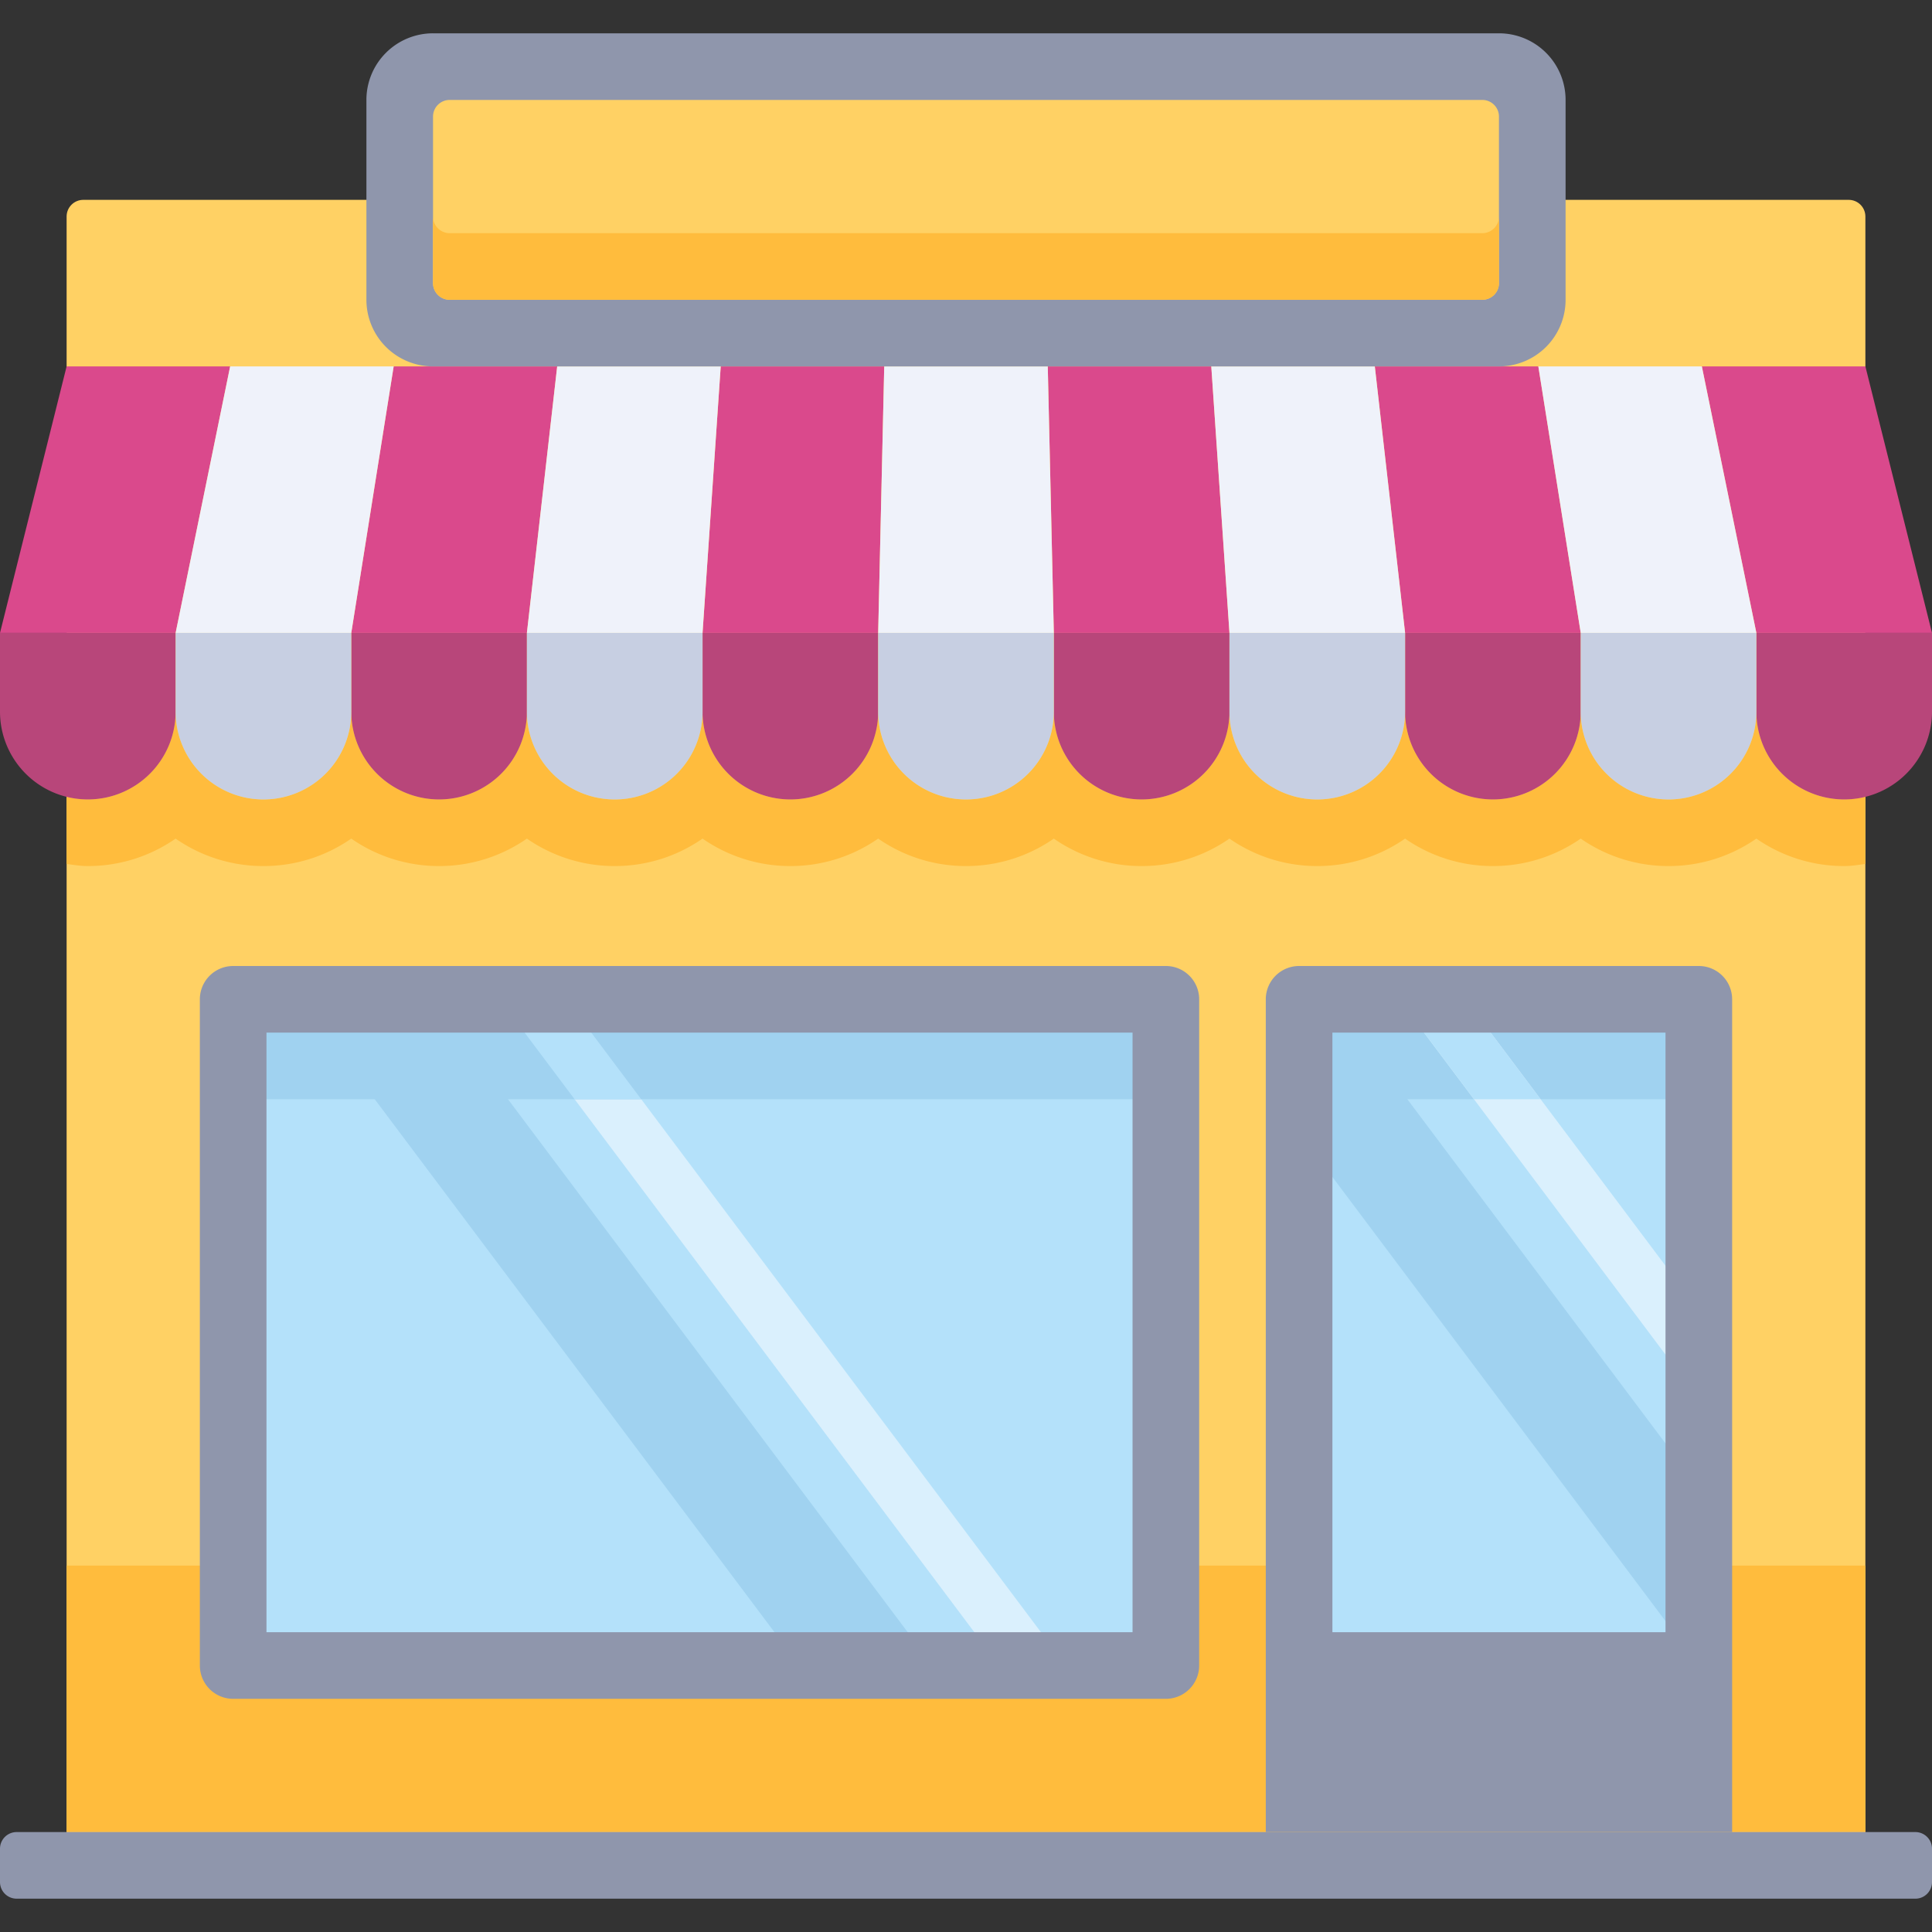 <svg width="200" height="200" fill="none" xmlns="http://www.w3.org/2000/svg"><rect width="100%" height="100%" fill="#333333" stroke="none"/><path d="M193.104 193.104H6.896V22.414c0-.953.772-1.725 1.725-1.725h182.758c.953 0 1.725.772 1.725 1.725v170.69z" fill="#FFD164"/><path d="M193.104 162.07H6.896v27.586h186.208V162.07zm0-79.608c-.707.175-1.434.296-2.195.296a9.091 9.091 0 01-9.091-9.09 9.091 9.091 0 01-18.182 0 9.091 9.091 0 01-18.182 0 9.091 9.091 0 01-18.182 0 9.091 9.091 0 01-18.182 0 9.091 9.091 0 01-18.182 0 9.091 9.091 0 01-18.182 0 9.091 9.091 0 01-18.182 0 9.091 9.091 0 01-18.182 0 9.091 9.091 0 01-18.182 0 9.09 9.09 0 01-9.091 9.09c-.761 0-1.488-.12-2.195-.296v6.971c.724.1 1.443.222 2.195.222 3.374 0 6.508-1.05 9.09-2.842a15.9 15.9 0 009.093 2.842c3.374 0 6.508-1.05 9.09-2.843a15.898 15.898 0 009.091 2.843c3.375 0 6.509-1.05 9.092-2.843a15.898 15.898 0 009.09 2.843c3.375 0 6.509-1.05 9.092-2.843a15.898 15.898 0 009.09 2.843c3.375 0 6.509-1.05 9.092-2.843a15.893 15.893 0 009.09 2.843c3.375 0 6.508-1.05 9.091-2.843a15.9 15.9 0 009.091 2.843c3.375 0 6.508-1.05 9.091-2.843a15.9 15.9 0 009.091 2.843c3.375 0 6.509-1.05 9.091-2.843a15.9 15.9 0 009.091 2.843c3.375 0 6.509-1.05 9.091-2.843a15.9 15.9 0 009.091 2.843c3.375 0 6.509-1.05 9.091-2.843a15.9 15.9 0 009.091 2.843c.752 0 1.471-.121 2.195-.222v-6.971z" fill="#FFBC3D"/><path d="M120.689 103.449H24.138v68.965h96.551v-68.965zm55.174 0h-41.379v68.965h41.379v-68.965z" fill="#B4E1FA"/><path d="M175.863 103.449h-41.379v10.345h41.379v-10.345z" fill="#A0D2F0"/><path d="M175.862 135.632l-24.138-32.184h-6.896l31.034 41.38v-9.196z" fill="#DAF0FD"/><path d="M137.931 103.448h-3.448v13.793l41.379 55.173v-18.391l-37.931-50.575z" fill="#A0D2F0"/><path d="M159.483 113.793l-7.759-10.345h-6.896l7.758 10.345h6.897z" fill="#B4E1FA"/><path d="M110.345 172.414h-6.897l-51.724-68.966h6.897l51.724 68.966z" fill="#DAF0FD"/><path d="M96.552 172.414H82.759l-51.725-68.966h13.794l51.724 68.966z" fill="#A0D2F0"/><path d="M120.689 103.449H24.138v10.345h96.551v-10.345z" fill="#A0D2F0"/><path d="M66.38 113.793l-7.76-10.345h-6.896l7.759 10.345h6.896z" fill="#B4E1FA"/><path d="M81.818 82.758a9.091 9.091 0 01-9.091-9.09v-8.15h18.182v8.15a9.09 9.09 0 01-9.091 9.09zm36.364 0a9.091 9.091 0 01-9.091-9.09v-8.15h18.182v8.15a9.09 9.09 0 01-9.091 9.09zm-72.727 0a9.091 9.091 0 01-9.091-9.09v-8.15h18.182v8.15a9.09 9.09 0 01-9.091 9.09zm-36.364 0A9.091 9.091 0 010 73.668v-8.15h18.182v8.15a9.09 9.09 0 01-9.091 9.09zm145.454 0a9.092 9.092 0 01-9.091-9.09v-8.15h18.182v8.15a9.09 9.09 0 01-9.091 9.09z" fill="#B8467A"/><path d="M63.636 82.758a9.091 9.091 0 01-9.09-9.09v-8.15h18.181v8.15a9.09 9.09 0 01-9.09 9.09zm72.728 0a9.091 9.091 0 01-9.091-9.09v-8.15h18.182v8.15a9.092 9.092 0 01-9.091 9.09z" fill="#C7CFE2"/><path d="M190.909 82.758a9.091 9.091 0 01-9.091-9.09v-8.15H200v8.15a9.09 9.09 0 01-9.091 9.09z" fill="#B8467A"/><path d="M172.727 82.758a9.092 9.092 0 01-9.091-9.09v-8.15h18.182v8.15a9.09 9.09 0 01-9.091 9.09zm-145.454 0a9.091 9.091 0 01-9.091-9.09v-8.15h18.182v8.15a9.09 9.09 0 01-9.091 9.09zm72.727 0a9.091 9.091 0 01-9.091-9.09v-8.15h18.182v8.15a9.09 9.09 0 01-9.091 9.09z" fill="#C7CFE2"/><path d="M90.909 65.517H72.727l1.881-27.586h16.928l-.627 27.586zm36.364 0h-18.182l-.627-27.586h16.928l1.881 27.586zm-72.728 0H36.364l4.388-27.586H57.68l-3.135 27.586zm-36.363 0H0l6.896-27.586h16.929l-5.643 27.586zm145.454 0h-18.181l-3.135-27.586h16.928l4.388 27.586z" fill="#DA498C"/><path d="M72.727 65.517H54.545l3.135-27.586h16.928l-1.88 27.586zm72.728 0h-18.182l-1.881-27.586h16.928l3.135 27.586z" fill="#EFF2FA"/><path d="M200 65.517h-18.182l-5.643-27.586h16.929L200 65.517z" fill="#DA498C"/><path d="M181.818 65.517h-18.182l-4.388-27.586h16.927l5.643 27.586zm-145.454 0H18.182l5.643-27.586h16.927l-4.388 27.586zm72.727 0H90.909l.627-27.586h16.928l.627 27.586z" fill="#EFF2FA"/><path d="M117.241 106.896v62.07H27.586v-62.07h89.655zM120.69 100H24.138a3.449 3.449 0 00-3.449 3.448v68.966a3.45 3.45 0 003.449 3.449h96.551a3.45 3.45 0 003.449-3.449v-68.966A3.448 3.448 0 00120.69 100zm55.172 0h-41.379a3.45 3.45 0 00-3.449 3.448v86.207h48.276v-86.207a3.448 3.448 0 00-3.448-3.448zm-3.448 68.966h-34.483v-62.07h34.483v62.07zM155.172 37.93H44.828a6.896 6.896 0 01-6.897-6.896V10.345a6.896 6.896 0 016.897-6.897h110.345a6.896 6.896 0 016.896 6.897v20.69a6.896 6.896 0 01-6.897 6.896z" fill="#8F96AC"/><path d="M153.448 31.034H46.552a1.724 1.724 0 01-1.725-1.724V12.07c0-.953.772-1.725 1.725-1.725h106.896c.952 0 1.724.772 1.724 1.724v17.242c0 .952-.772 1.723-1.724 1.723z" fill="#FFD164"/><path d="M46.552 31.034h106.896c.952 0 1.724-.771 1.724-1.724v-6.896c0 .952-.772 1.724-1.724 1.724H46.552a1.724 1.724 0 01-1.725-1.724v6.896c0 .953.773 1.724 1.725 1.724z" fill="#FFBC3D"/><path d="M198.276 196.551H1.724A1.724 1.724 0 010 194.827v-3.448c0-.953.772-1.724 1.724-1.724h196.552c.952 0 1.724.771 1.724 1.724v3.448c0 .953-.772 1.724-1.724 1.724z" fill="#8F96AC"/></svg>